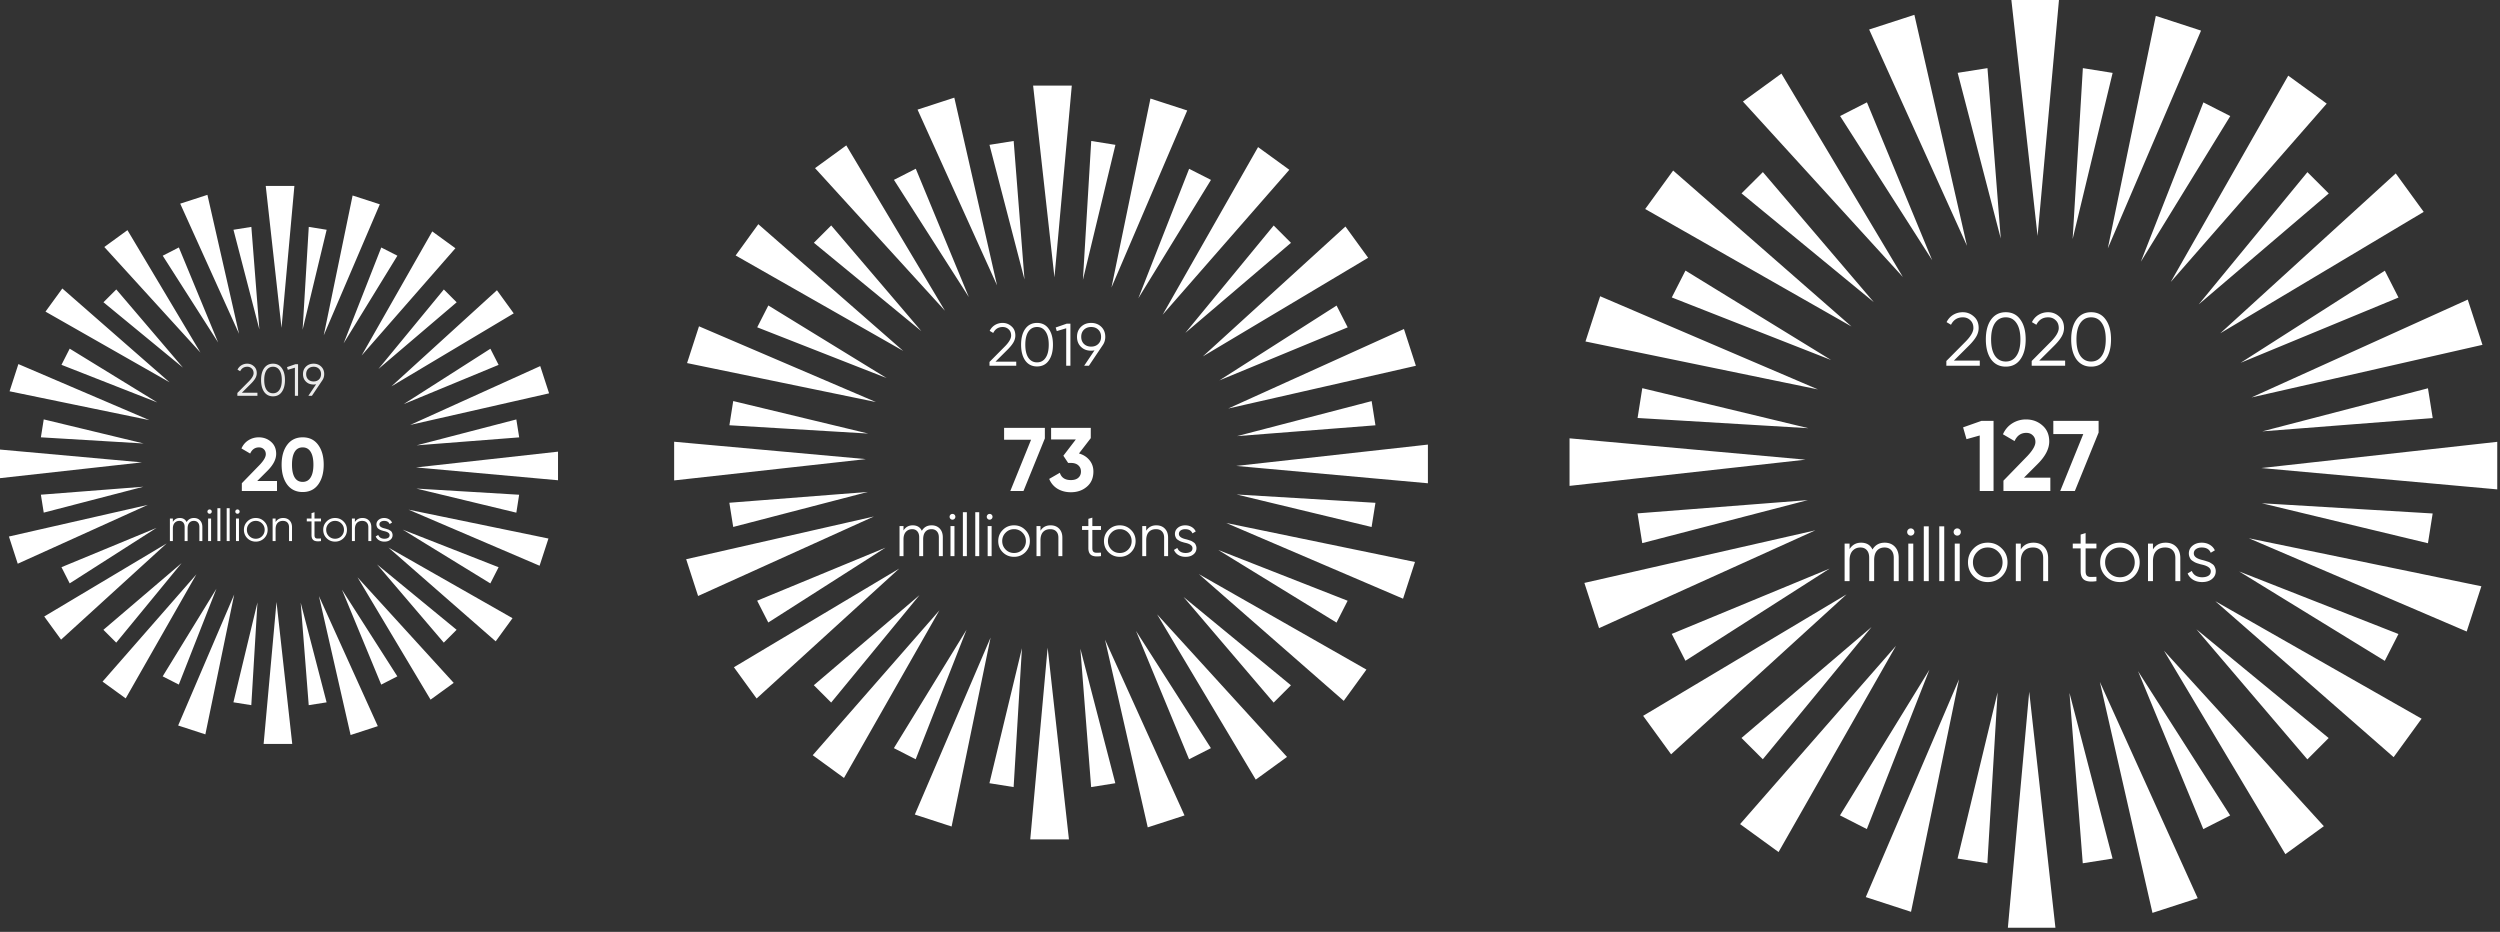 <svg width="499" height="186" viewBox="0 0 499 186" fill="none" xmlns="http://www.w3.org/2000/svg"><rect x="0" y="0" width="499" height="186" fill="#333333" stroke="none"/><g clip-path="url(#a)" fill="#fff"><path d="M58.76 37.11l-2.57 28.33-3.15-28.33h5.72zM41.4 38.89l6.31 27.73-11.74-25.97 5.43-1.76zm-15.96 7.05l14.57 24.43L20.82 49.3l4.62-3.36zm-13 11.64l21.41 18.73L9.08 62.2l3.36-4.62zM3.67 72.67l26.15 11.19L1.91 78.1l1.76-5.43zM0 95.44l28.33-3.15L0 89.73v5.71zm1.78 11.65l27.73-6.32-25.97 11.75-1.76-5.43zm7.05 15.96l24.43-14.58-21.07 19.2-3.36-4.62zm11.64 13l18.73-21.41-14.11 24.76-4.62-3.35zm15.09 8.76l11.19-26.15-5.76 27.92-5.43-1.77zm17.06 3.68l2.57-28.33 3.14 28.33h-5.71zm17.36-1.78l-6.32-27.73 11.75 25.96-5.43 1.77zm15.96-7.06l-14.58-24.42 19.2 21.07-4.62 3.35zm13-11.64l-21.41-18.72 24.77 14.1-3.36 4.62zm8.76-15.09l-26.15-11.19 27.92 5.76-1.77 5.43zm3.68-17.06L83.05 93.3l28.33-3.15v5.71zm-1.78-17.35l-27.73 6.31 25.96-11.75 1.77 5.44zm-7.06-15.96L78.12 77.12l21.07-19.19 3.35 4.62zm-11.64-13L72.18 70.96l14.1-24.77 4.62 3.36zm-15.09-8.77L64.62 66.93l5.76-27.91 5.43 1.76zM35.7 49.39l7.84 18.97-11.06-17.32 3.22-1.65zm-12.49 8.38l13.31 15.61-15.87-13.05 2.56-2.56zm-9.3 11.82L31.4 80.33l-19.13-7.51 1.64-3.23zM8.73 83.71l19.95 4.81-20.52-1.23.57-3.58zm-.57 15.03l20.46-1.59-19.89 5.17-.57-3.58zm4.11 14.47l18.96-7.84-17.32 11.07-1.64-3.23zm8.37 12.5l15.61-13.32-13.05 15.88-2.56-2.56zM32.47 135l10.73-17.49-7.51 19.13-3.22-1.64zm14.12 5.18l4.8-19.94-1.23 20.51-3.57-.57zm15.03.57l-1.6-20.45 5.17 19.89-3.57.56zm14.47-4.1l-7.84-18.96L79.31 135l-3.22 1.65zm12.49-8.38l-13.32-15.61 15.88 13.05-2.56 2.56zm9.29-11.82l-17.48-10.73 19.13 7.5-1.65 3.23zm5.19-14.12l-19.95-4.81 20.51 1.23-.56 3.58zm.57-15.03l-20.46 1.59 19.89-5.17.57 3.58zm-4.11-14.47l-18.96 7.84 17.32-11.06 1.64 3.22zm-8.37-12.49L75.53 73.65l13.06-15.87 2.56 2.56zm-11.83-9.3L68.59 68.53 76.1 49.4l3.22 1.64zM65.2 45.86l-4.8 19.95 1.23-20.52 3.57.57zm-15.03-.57l1.6 20.46-5.17-19.89 3.57-.57zm163.76-28.2l-3.46 38.27-4.26-38.27h7.72zm-23.45 2.4l8.53 37.47-15.87-35.08 7.34-2.39zm-21.56 9.53l19.69 33-25.93-28.46 6.24-4.54zm-17.56 15.73l28.92 25.29-33.45-19.05 4.53-6.24zm-11.84 20.38l35.32 15.12-37.7-7.78 2.38-7.34zm-4.96 23.04l38.27 3.47-38.27 4.25v-7.72zm2.4 23.45l37.47-8.53-35.09 15.87-2.38-7.34zm9.53 21.56l32.99-19.69-28.46 25.93-4.53-6.24zm15.73 17.56l25.29-28.92-19.05 33.46-6.24-4.54zm20.38 11.84l15.12-35.32-7.78 37.71-7.34-2.39zm23.04 4.96l3.47-38.26 4.25 38.26h-7.72zm23.45-2.4l-8.53-37.46 15.87 35.08-7.34 2.38zm21.56-9.53l-19.69-32.99 25.93 28.46-6.24 4.53zm17.56-15.72l-28.92-25.3 33.45 19.06-4.53 6.24zm11.84-20.39l-35.32-15.12 37.7 7.79-2.38 7.33zm4.96-23.04L246.75 93l38.26-4.26v7.72zm-2.4-23.45l-37.46 8.53 35.08-15.87 2.38 7.34zm-9.53-21.56l-32.99 19.69 28.46-25.93 4.53 6.24zm-15.73-17.56l-25.29 28.93 19.05-33.46 6.24 4.53zm-20.38-11.84l-15.12 35.33 7.78-37.71 7.34 2.38zm-54.18 11.63l10.59 25.62-14.95-23.4 4.36-2.22zM165.91 45l17.99 21.09-21.45-17.63 3.46-3.46zm-12.55 15.97l23.62 14.5-25.84-10.14 2.22-4.36zm-7.01 19.08l26.95 6.49-27.71-1.66.76-4.83zm-.77 20.3l27.64-2.16-26.87 6.99-.77-4.83zm5.55 19.55l25.62-10.59-23.4 14.94-2.22-4.35zm11.31 16.87l21.09-17.98-17.63 21.44-3.46-3.46zm15.98 12.56l14.5-23.63-10.15 25.85-4.35-2.22zm19.07 7l6.49-26.95-1.66 27.72-4.83-.77zm20.3.77l-2.15-27.64 6.98 26.87-4.83.77zm19.55-5.55l-10.59-25.61 14.95 23.39-4.36 2.22zm16.88-11.31l-17.99-21.09 21.44 17.63-3.45 3.46zm12.55-15.97l-23.62-14.5 25.84 10.14-2.22 4.36zm7-19.08l-26.94-6.49 27.71 1.66-.77 4.83zm.77-20.3l-27.63 2.16 26.87-6.99.76 4.83zM269 65.34l-25.62 10.59 23.4-14.94 2.22 4.35zm-11.32-16.87l-21.09 17.98 17.64-21.44 3.45 3.46zm-15.97-12.56l-14.5 23.63 10.14-25.85 4.36 2.22zm-19.07-7l-6.49 26.95 1.66-27.72 4.83.77zm-20.31-.77l2.16 27.64-6.99-26.87 4.83-.77zM401.47 0l5.23 47.1L410.97 0h-9.5zm-19.36 2.96l10.5 46.11-19.53-43.18 9.03-2.93zm-26.54 11.73l24.24 40.6-31.92-35.02 7.68-5.58zm-21.61 19.35l35.6 31.13-41.18-23.45 5.58-7.68zm-14.57 25.09l43.48 18.6-46.41-9.57 2.93-9.03zm-6.11 28.36l47.1 4.26-47.1 5.23v-9.49zm2.96 28.86l46.11-10.5-43.18 19.53-2.93-9.03zm11.73 26.53l40.6-24.24-35.02 31.92-5.58-7.68zm19.35 21.61l31.13-35.6L355 170.07l-7.68-5.58zm25.09 14.57l18.61-43.47-9.58 46.41-9.03-2.94zm28.36 6.11h9.49l-5.23-47.1-4.26 47.1zm28.86-2.96l-10.5-46.1 19.53 43.17-9.03 2.93zm26.53-11.72l-24.23-40.61 31.91 35.03-7.68 5.58zm21.61-19.36L442.18 120l41.17 23.45-5.58 7.68zm14.58-25.08l-43.48-18.61 46.41 9.58-2.93 9.03zm-40.99-32.63l47.09 4.26v-9.49l-47.09 5.23zm44.14-24.59l-46.11 10.5 43.17-19.53 2.94 9.03zm-11.73-26.54l-40.61 24.24 35.03-31.92 5.58 7.68zm-19.36-21.61l-31.13 35.6 23.45-41.18 7.68 5.58zM439.33 6.11l-18.61 43.47 9.58-46.41 9.03 2.94zm-66.69 14.32l13.03 31.52-18.39-28.79 5.36-2.73zm-20.77 13.92l22.14 25.96-26.4-21.71 4.26-4.25zm-15.45 19.66l29.07 17.85-31.8-12.49 2.73-5.36zm-8.62 23.47l33.16 7.99-34.1-2.04.94-5.95zm-.95 24.99l34.01-2.65-33.07 8.59-.94-5.94zm6.83 24.06l31.52-13.04-28.79 18.4-2.73-5.36zm13.92 20.77l25.96-22.14-21.7 26.39-4.26-4.25zm19.66 15.45l17.85-29.07-12.49 31.8-5.36-2.73zm23.47 8.62l7.99-33.17-2.04 34.11-5.95-.94zm24.99.94l-2.65-34.01 8.6 33.07-5.95.94zm24.06-6.82l-13.03-31.53 18.39 28.8-5.36 2.73zm20.77-13.92l-22.14-25.96 26.39 21.7-4.25 4.26zM476 131.91l-29.07-17.85 31.8 12.49-2.73 5.36zm8.62-23.48l-33.17-7.98 34.11 2.04-.94 5.94zm.95-24.98l-34.02 2.65 33.07-8.6.95 5.95zm-6.83-24.06l-31.52 13.03 28.79-18.39 2.73 5.36zm-13.92-20.77l-25.96 22.14 21.7-26.4 4.26 4.26zm-19.66-15.45l-17.85 29.07 12.49-31.8 5.36 2.73zm-23.48-8.62l-7.98 33.16 2.04-34.11 5.94.95zm-24.98-.95l2.65 34.01-8.6-33.07 5.95-.94zM395.166 73h-6.675v-.945l3.78-3.81c1.08-1.08 1.62-2.005 1.62-2.775 0-.65-.205-1.165-.615-1.545-.4-.39-.9-.585-1.5-.585-1.07 0-1.855.495-2.355 1.485l-.885-.525c.32-.64.765-1.13 1.335-1.47.57-.34 1.205-.51 1.905-.51.84 0 1.575.285 2.205.855.64.55.96 1.315.96 2.295 0 .58-.16 1.15-.48 1.71-.32.55-.81 1.155-1.47 1.815l-3 2.985h5.175V73zm8.109-1.29c-.69.98-1.665 1.47-2.925 1.47-1.25 0-2.23-.49-2.94-1.47-.69-.99-1.035-2.31-1.035-3.96 0-1.66.345-2.975 1.035-3.945.71-.99 1.69-1.485 2.94-1.485 1.26 0 2.235.495 2.925 1.485.7.97 1.05 2.285 1.05 3.945 0 1.66-.35 2.98-1.05 3.96zm-5.085-.705c.53.77 1.25 1.155 2.16 1.155.92 0 1.635-.385 2.145-1.155.52-.76.78-1.845.78-3.255s-.26-2.495-.78-3.255c-.51-.77-1.225-1.155-2.145-1.155-.91 0-1.63.385-2.16 1.155-.51.77-.765 1.855-.765 3.255s.255 2.485.765 3.255zM412.202 73h-6.675v-.945l3.78-3.81c1.08-1.08 1.62-2.005 1.62-2.775 0-.65-.205-1.165-.615-1.545-.4-.39-.9-.585-1.5-.585-1.07 0-1.855.495-2.355 1.485l-.885-.525c.32-.64.765-1.13 1.335-1.47.57-.34 1.205-.51 1.905-.51.84 0 1.575.285 2.205.855.64.55.96 1.315.96 2.295 0 .58-.16 1.15-.48 1.71-.32.55-.81 1.155-1.47 1.815l-3 2.985h5.175V73zm8.109-1.29c-.69.98-1.665 1.47-2.925 1.47-1.25 0-2.23-.49-2.94-1.47-.69-.99-1.035-2.31-1.035-3.96 0-1.66.345-2.975 1.035-3.945.71-.99 1.69-1.485 2.94-1.485 1.26 0 2.235.495 2.925 1.485.7.97 1.05 2.285 1.05 3.945 0 1.66-.35 2.98-1.05 3.96zm-5.085-.705c.53.77 1.25 1.155 2.16 1.155.92 0 1.635-.385 2.145-1.155.52-.76.78-1.845.78-3.255s-.26-2.495-.78-3.255c-.51-.77-1.225-1.155-2.145-1.155-.91 0-1.63.385-2.16 1.155-.51.77-.765 1.855-.765 3.255s.255 2.485.765 3.255zM202.843 73h-5.34v-.756l3.024-3.048c.864-.864 1.296-1.604 1.296-2.22 0-.52-.164-.932-.492-1.236-.32-.312-.72-.468-1.2-.468-.856 0-1.484.396-1.884 1.188l-.708-.42a2.776 2.776 0 0 1 1.068-1.176 2.918 2.918 0 0 1 1.524-.408c.672 0 1.26.228 1.764.684.512.44.768 1.052.768 1.836 0 .464-.128.92-.384 1.368-.256.44-.648.924-1.176 1.452l-2.4 2.388h4.14V73zm6.488-1.032c-.552.784-1.332 1.176-2.34 1.176-1 0-1.784-.392-2.352-1.176-.552-.792-.828-1.848-.828-3.168 0-1.328.276-2.38.828-3.156.568-.792 1.352-1.188 2.352-1.188 1.008 0 1.788.396 2.34 1.188.56.776.84 1.828.84 3.156s-.28 2.384-.84 3.168zm-4.068-.564c.424.616 1 .924 1.728.924.736 0 1.308-.308 1.716-.924.416-.608.624-1.476.624-2.604 0-1.128-.208-1.996-.624-2.604-.408-.616-.98-.924-1.716-.924-.728 0-1.304.308-1.728.924-.408.616-.612 1.484-.612 2.604s.204 1.988.612 2.604zm5.452-6.036l2.22-.768h.72V73h-.84v-7.476l-1.884.564-.216-.72zm9.898 1.86c0 .632-.172 1.192-.516 1.68L217.349 73h-.948l2.064-3.072c-.216.048-.44.072-.672.072-.832 0-1.508-.256-2.028-.768-.528-.512-.792-1.18-.792-2.004 0-.808.264-1.472.792-1.992.536-.52 1.212-.78 2.028-.78.816 0 1.492.26 2.028.78.528.52.792 1.184.792 1.992zm-4.26-1.416c-.36.36-.54.832-.54 1.416s.18 1.056.54 1.416c.376.36.856.54 1.44.54.592 0 1.068-.18 1.428-.54.368-.36.552-.832.552-1.416s-.184-1.056-.552-1.416c-.36-.36-.836-.54-1.428-.54-.584 0-1.064.18-1.44.54z"/><path opacity=".9" d="M51.383 79h-4.005v-.567l2.268-2.286c.648-.648.972-1.203.972-1.665 0-.39-.123-.699-.37-.927a1.238 1.238 0 0 0-.9-.351c-.641 0-1.112.297-1.412.891l-.531-.315c.192-.384.459-.678.8-.882a2.189 2.189 0 0 1 1.144-.306c.504 0 .945.171 1.323.513.384.33.576.789.576 1.377 0 .348-.096.69-.288 1.026-.192.33-.486.693-.882 1.089l-1.8 1.791h3.105V79zm4.865-.774c-.414.588-.999.882-1.755.882-.75 0-1.338-.294-1.764-.882-.414-.594-.62-1.386-.62-2.376 0-.996.206-1.785.62-2.367.426-.594 1.014-.891 1.764-.891.756 0 1.341.297 1.755.891.42.582.63 1.371.63 2.367s-.21 1.788-.63 2.376zm-3.05-.423c.317.462.75.693 1.295.693.552 0 .981-.231 1.287-.693.312-.456.468-1.107.468-1.953 0-.846-.156-1.497-.468-1.953-.306-.462-.735-.693-1.287-.693-.546 0-.978.231-1.296.693-.306.462-.459 1.113-.459 1.953 0 .84.153 1.491.46 1.953zm4.088-4.527l1.665-.576h.54V79h-.63v-5.607l-1.413.423-.162-.54zm7.424 1.395c0 .474-.129.894-.387 1.26L62.262 79h-.711l1.548-2.304c-.162.036-.33.054-.504.054-.624 0-1.131-.192-1.521-.576-.396-.384-.594-.885-.594-1.503 0-.606.198-1.104.594-1.494.402-.39.909-.585 1.521-.585.612 0 1.119.195 1.521.585.396.39.594.888.594 1.494zm-3.195-1.062c-.27.27-.405.624-.405 1.062 0 .438.135.792.405 1.062.282.27.642.405 1.08.405.444 0 .801-.135 1.071-.405.276-.27.414-.624.414-1.062 0-.438-.138-.792-.414-1.062-.27-.27-.627-.405-1.071-.405-.438 0-.798.135-1.08.405z"/><path d="M376.179 108.32c.85 0 1.53.27 2.04.81s.765 1.27.765 2.19V116h-.99v-4.68c0-.64-.165-1.14-.495-1.5-.33-.36-.775-.54-1.335-.54-.65 0-1.16.215-1.53.645-.37.43-.555 1.07-.555 1.92V116h-.99v-4.68c0-.65-.155-1.15-.465-1.5-.31-.36-.74-.54-1.29-.54-.63 0-1.15.22-1.56.66-.4.44-.6 1.075-.6 1.905V116h-.99v-7.5h.99v1.095c.54-.85 1.305-1.275 2.295-1.275 1.09 0 1.85.455 2.28 1.365.54-.91 1.35-1.365 2.43-1.365zm5.935-2.13c0 .2-.07.37-.21.51-.14.14-.31.21-.51.21s-.37-.07-.51-.21a.694.694 0 0 1-.21-.51c0-.2.07-.37.21-.51.14-.14.31-.21.51-.21s.37.07.51.21c.14.14.21.31.21.51zm-.225 9.81h-.99v-7.5h.99v7.5zm3.09 0h-.99v-10.95h.99V116zm3.091 0h-.99v-10.95h.99V116zm3.316-9.81c0 .2-.07.37-.21.51-.14.14-.31.21-.51.21s-.37-.07-.51-.21a.694.694 0 0 1-.21-.51c0-.2.07-.37.21-.51.14-.14.31-.21.51-.21s.37.07.51.21c.14.14.21.31.21.51zm-.225 9.81h-.99v-7.5h.99v7.5zm8.386-.945c-.77.75-1.7 1.125-2.79 1.125-1.11 0-2.045-.375-2.805-1.125-.76-.76-1.14-1.695-1.14-2.805s.38-2.04 1.14-2.79c.76-.76 1.695-1.14 2.805-1.14 1.1 0 2.03.38 2.79 1.14.77.75 1.155 1.68 1.155 2.79 0 1.1-.385 2.035-1.155 2.805zm-4.89-.69c.57.57 1.27.855 2.1.855.83 0 1.53-.285 2.1-.855.57-.59.855-1.295.855-2.115 0-.83-.285-1.53-.855-2.1-.57-.58-1.27-.87-2.1-.87-.83 0-1.53.29-2.1.87-.57.57-.855 1.27-.855 2.1 0 .82.285 1.525.855 2.115zm11.212-6.045c.9 0 1.615.28 2.145.84.53.55.795 1.295.795 2.235V116h-.99v-4.605c0-.67-.18-1.19-.54-1.56-.35-.37-.85-.555-1.5-.555-.75 0-1.345.235-1.785.705-.43.47-.645 1.165-.645 2.085V116h-.99v-7.5h.99v1.17c.56-.9 1.4-1.35 2.52-1.35zm12.579.18v.96h-2.16v4.545c0 .41.08.705.24.885.16.17.4.26.72.27.32 0 .72-.01 1.2-.03v.87c-1.07.16-1.865.085-2.385-.225-.51-.32-.765-.91-.765-1.77v-4.545h-1.575v-.96h1.575v-1.8l.99-.3v2.1h2.16zm7.481 6.555c-.77.75-1.7 1.125-2.79 1.125-1.11 0-2.045-.375-2.805-1.125-.76-.76-1.14-1.695-1.14-2.805s.38-2.04 1.14-2.79c.76-.76 1.695-1.14 2.805-1.14 1.1 0 2.03.38 2.79 1.14.77.75 1.155 1.68 1.155 2.79 0 1.1-.385 2.035-1.155 2.805zm-4.89-.69c.57.57 1.27.855 2.1.855.83 0 1.53-.285 2.1-.855.57-.59.855-1.295.855-2.115 0-.83-.285-1.53-.855-2.1-.57-.58-1.27-.87-2.1-.87-.83 0-1.53.29-2.1.87-.57.57-.855 1.27-.855 2.1 0 .82.285 1.525.855 2.115zm11.211-6.045c.9 0 1.615.28 2.145.84.53.55.795 1.295.795 2.235V116h-.99v-4.605c0-.67-.18-1.19-.54-1.56-.35-.37-.85-.555-1.5-.555-.75 0-1.345.235-1.785.705-.43.47-.645 1.165-.645 2.085V116h-.99v-7.5h.99v1.17c.56-.9 1.4-1.35 2.52-1.35zm5.635 2.145c0 .58.515 1.005 1.545 1.275.29.07.48.12.57.15.09.02.265.075.525.165.27.08.455.15.555.21.11.06.26.155.45.285.19.12.325.245.405.375.08.12.155.28.225.48.07.19.105.395.105.615 0 .64-.255 1.16-.765 1.56-.49.4-1.14.6-1.95.6-.7 0-1.305-.155-1.815-.465-.51-.32-.87-.74-1.08-1.26l.84-.495c.14.39.39.7.75.93.37.22.805.33 1.305.33.51 0 .925-.1 1.245-.3.32-.2.48-.5.48-.9 0-.58-.515-1.005-1.545-1.275-.29-.07-.48-.115-.57-.135-.09-.03-.27-.085-.54-.165a4.044 4.044 0 0 1-.555-.225c-.1-.06-.245-.15-.435-.27a1.498 1.498 0 0 1-.405-.375c-.08-.13-.155-.29-.225-.48-.07-.2-.105-.41-.105-.63 0-.61.24-1.12.72-1.53.5-.41 1.115-.615 1.845-.615.6 0 1.13.135 1.59.405.47.27.815.645 1.035 1.125l-.825.48c-.28-.7-.88-1.05-1.8-1.05-.45 0-.825.105-1.125.315-.3.21-.45.5-.45.87zm-251.942-5.609c.68 0 1.224.216 1.632.648.408.432.612 1.016.612 1.752V111h-.792v-3.744c0-.512-.132-.912-.396-1.2-.264-.288-.62-.432-1.068-.432-.52 0-.928.172-1.224.516-.296.344-.444.856-.444 1.536V111h-.792v-3.744c0-.52-.124-.92-.372-1.2-.248-.288-.592-.432-1.032-.432-.504 0-.92.176-1.248.528-.32.352-.48.86-.48 1.524V111h-.792v-6h.792v.876c.432-.68 1.044-1.02 1.836-1.02.872 0 1.48.364 1.824 1.092.432-.728 1.08-1.092 1.944-1.092zm4.748-1.704c0 .16-.056.296-.168.408a.555.555 0 0 1-.408.168.555.555 0 0 1-.408-.168.555.555 0 0 1-.168-.408c0-.16.056-.296.168-.408a.555.555 0 0 1 .408-.168c.16 0 .296.056.408.168a.555.555 0 0 1 .168.408zm-.18 7.848h-.792v-6h.792v6zm2.473 0h-.792v-8.76h.792V111zm2.472 0h-.792v-8.76h.792V111zm2.653-7.848c0 .16-.056.296-.168.408a.555.555 0 0 1-.408.168.555.555 0 0 1-.408-.168.555.555 0 0 1-.168-.408c0-.16.056-.296.168-.408a.555.555 0 0 1 .408-.168c.16 0 .296.056.408.168a.555.555 0 0 1 .168.408zm-.18 7.848h-.792v-6h.792v6zm6.709-.756c-.616.6-1.36.9-2.232.9-.888 0-1.636-.3-2.244-.9-.608-.608-.912-1.356-.912-2.244 0-.888.304-1.632.912-2.232.608-.608 1.356-.912 2.244-.912.88 0 1.624.304 2.232.912.616.6.924 1.344.924 2.232 0 .88-.308 1.628-.924 2.244zm-3.912-.552c.456.456 1.016.684 1.68.684.664 0 1.224-.228 1.68-.684a2.35 2.35 0 0 0 .684-1.692c0-.664-.228-1.224-.684-1.68a2.264 2.264 0 0 0-1.68-.696c-.664 0-1.224.232-1.68.696-.456.456-.684 1.016-.684 1.68 0 .656.228 1.22.684 1.692zm8.969-4.836c.72 0 1.292.224 1.716.672.424.44.636 1.036.636 1.788V111h-.792v-3.684c0-.536-.144-.952-.432-1.248-.28-.296-.68-.444-1.2-.444-.6 0-1.076.188-1.428.564-.344.376-.516.932-.516 1.668V111h-.792v-6h.792v.936c.448-.72 1.12-1.08 2.016-1.08zm10.063.144v.768h-1.728v3.636c0 .328.064.564.192.708.128.136.32.208.576.216.256 0 .576-.008.96-.024V111c-.856.128-1.492.068-1.908-.18-.408-.256-.612-.728-.612-1.416v-3.636h-1.26V105h1.26v-1.44l.792-.24V105h1.728zm5.985 5.244c-.616.6-1.36.9-2.232.9-.888 0-1.636-.3-2.244-.9-.608-.608-.912-1.356-.912-2.244 0-.888.304-1.632.912-2.232.608-.608 1.356-.912 2.244-.912.88 0 1.624.304 2.232.912.616.6.924 1.344.924 2.232 0 .88-.308 1.628-.924 2.244zm-3.912-.552c.456.456 1.016.684 1.68.684.664 0 1.224-.228 1.68-.684a2.35 2.35 0 0 0 .684-1.692c0-.664-.228-1.224-.684-1.68a2.264 2.264 0 0 0-1.68-.696c-.664 0-1.224.232-1.68.696-.456.456-.684 1.016-.684 1.68 0 .656.228 1.22.684 1.692zm8.969-4.836c.72 0 1.292.224 1.716.672.424.44.636 1.036.636 1.788V111h-.792v-3.684c0-.536-.144-.952-.432-1.248-.28-.296-.68-.444-1.2-.444-.6 0-1.076.188-1.428.564-.344.376-.516.932-.516 1.668V111h-.792v-6h.792v.936c.448-.72 1.12-1.08 2.016-1.08zm4.508 1.716c0 .464.412.804 1.236 1.02.232.056.384.096.456.12.072.016.212.06.42.132.216.064.364.12.444.168.088.048.208.124.36.228.152.096.26.196.324.3.064.096.124.224.18.384.056.152.084.316.084.492 0 .512-.204.928-.612 1.248-.392.32-.912.48-1.56.48-.56 0-1.044-.124-1.452-.372a2.105 2.105 0 0 1-.864-1.008l.672-.396c.112.312.312.56.6.744.296.176.644.264 1.044.264.408 0 .74-.08.996-.24.256-.16.384-.4.384-.72 0-.464-.412-.804-1.236-1.02a33.243 33.243 0 0 0-.456-.108 16.687 16.687 0 0 0-.432-.132 3.235 3.235 0 0 1-.444-.18c-.08-.048-.196-.12-.348-.216a1.199 1.199 0 0 1-.324-.3 2.165 2.165 0 0 1-.18-.384 1.515 1.515 0 0 1-.084-.504c0-.488.192-.896.576-1.224.4-.328.892-.492 1.476-.492.48 0 .904.108 1.272.324.376.216.652.516.828.9l-.66.384c-.224-.56-.704-.84-1.44-.84-.36 0-.66.084-.9.252-.24.168-.36.4-.36.696zm-196.601-3.18c.51 0 .918.162 1.224.486.306.324.46.762.46 1.314V108h-.595v-2.808c0-.384-.099-.684-.297-.9-.198-.216-.465-.324-.8-.324-.39 0-.697.129-.919.387-.222.258-.333.642-.333 1.152V108h-.594v-2.808c0-.39-.093-.69-.279-.9-.186-.216-.444-.324-.774-.324-.378 0-.69.132-.936.396-.24.264-.36.645-.36 1.143V108h-.594v-4.5h.594v.657c.324-.51.783-.765 1.377-.765.654 0 1.11.273 1.368.819.324-.546.81-.819 1.458-.819zm3.561-1.278c0 .12-.042.222-.126.306a.417.417 0 0 1-.306.126.417.417 0 0 1-.306-.126.417.417 0 0 1-.126-.306c0-.12.042-.222.126-.306a.417.417 0 0 1 .306-.126c.12 0 .222.042.306.126a.417.417 0 0 1 .126.306zM42.133 108h-.594v-4.5h.594v4.5zm1.855 0h-.594v-6.57h.594V108zm1.854 0h-.594v-6.57h.594V108zm1.99-5.886c0 .12-.042.222-.126.306a.417.417 0 0 1-.306.126.417.417 0 0 1-.306-.126.417.417 0 0 1-.126-.306c0-.12.042-.222.126-.306a.417.417 0 0 1 .306-.126c.12 0 .222.042.306.126a.417.417 0 0 1 .126.306zM47.697 108h-.594v-4.5h.594v4.5zm5.031-.567c-.462.45-1.02.675-1.674.675-.666 0-1.227-.225-1.683-.675-.456-.456-.684-1.017-.684-1.683 0-.666.228-1.224.684-1.674.456-.456 1.017-.684 1.683-.684.66 0 1.218.228 1.674.684.462.45.693 1.008.693 1.674 0 .66-.23 1.221-.693 1.683zm-2.934-.414c.342.342.762.513 1.26.513s.918-.171 1.26-.513c.342-.354.513-.777.513-1.269 0-.498-.17-.918-.513-1.26a1.698 1.698 0 0 0-1.26-.522c-.498 0-.918.174-1.26.522a1.713 1.713 0 0 0-.513 1.26c0 .492.171.915.513 1.269zm6.727-3.627c.54 0 .97.168 1.287.504.318.33.477.777.477 1.341V108h-.594v-2.763c0-.402-.108-.714-.324-.936-.21-.222-.51-.333-.9-.333-.45 0-.807.141-1.07.423-.259.282-.388.699-.388 1.251V108h-.594v-4.5h.594v.702c.336-.54.84-.81 1.512-.81zm7.548.108v.576h-1.296v2.727c0 .246.048.423.144.531.096.102.24.156.432.162.192 0 .432-.006.72-.018V108c-.642.096-1.12.051-1.431-.135-.306-.192-.46-.546-.46-1.062v-2.727h-.944v-.576h.945v-1.08l.594-.18v1.26h1.296zm4.488 3.933c-.462.45-1.02.675-1.674.675-.666 0-1.227-.225-1.683-.675-.456-.456-.684-1.017-.684-1.683 0-.666.228-1.224.684-1.674.456-.456 1.017-.684 1.683-.684.66 0 1.218.228 1.674.684.462.45.693 1.008.693 1.674 0 .66-.23 1.221-.693 1.683zm-2.934-.414c.342.342.762.513 1.26.513s.918-.171 1.26-.513c.342-.354.513-.777.513-1.269 0-.498-.17-.918-.513-1.26a1.698 1.698 0 0 0-1.26-.522c-.498 0-.918.174-1.26.522a1.713 1.713 0 0 0-.513 1.26c0 .492.171.915.513 1.269zm6.727-3.627c.54 0 .97.168 1.287.504.318.33.477.777.477 1.341V108h-.594v-2.763c0-.402-.108-.714-.324-.936-.21-.222-.51-.333-.9-.333-.45 0-.807.141-1.07.423-.259.282-.388.699-.388 1.251V108h-.594v-4.5h.594v.702c.336-.54.84-.81 1.512-.81zm3.38 1.287c0 .348.31.603.928.765.174.042.288.072.342.09.054.012.159.045.315.099.162.048.273.09.333.126a3.4 3.4 0 0 1 .27.171.744.744 0 0 1 .243.225 1.3 1.3 0 0 1 .135.288c.042.114.063.237.063.369 0 .384-.153.696-.46.936-.293.24-.683.36-1.17.36-.42 0-.782-.093-1.088-.279a1.579 1.579 0 0 1-.648-.756l.504-.297c.084.234.234.42.45.558.222.132.483.198.783.198.306 0 .555-.06.747-.18.192-.12.288-.3.288-.54 0-.348-.31-.603-.927-.765a24.932 24.932 0 0 0-.342-.081 12.515 12.515 0 0 0-.324-.099 2.427 2.427 0 0 1-.333-.135c-.06-.036-.147-.09-.261-.162a.9.9 0 0 1-.243-.225 1.624 1.624 0 0 1-.135-.288 1.136 1.136 0 0 1-.063-.378c0-.366.144-.672.432-.918.3-.246.669-.369 1.107-.369.36 0 .678.081.954.243.282.162.489.387.62.675l-.494.288c-.168-.42-.528-.63-1.08-.63-.27 0-.495.063-.675.189-.18.126-.27.3-.27.522zM391.833 85.3l3.68-1.3h2.4v14h-2.76V86.92l-2.64.74-.68-2.36zM409.248 98h-9.36v-2.06l4.78-4.92c1.066-1.133 1.6-2.067 1.6-2.8 0-.547-.174-.987-.52-1.32-.334-.333-.767-.5-1.3-.5-1.067 0-1.847.547-2.34 1.64l-2.32-1.36c.426-.947 1.046-1.673 1.86-2.18a5.075 5.075 0 0 1 2.76-.78c1.266 0 2.353.4 3.26 1.2.906.787 1.36 1.853 1.36 3.2 0 1.453-.767 2.947-2.3 4.48l-2.74 2.74h5.26V98zm.594-11.36V84h9.04v2.34L414.142 98h-2.92l4.6-11.36h-5.98zm-209.424 1.136V85.4h8.136v2.106L204.288 98h-2.628l4.14-10.224h-5.382zm17.302-.324l-2.358 3.06c.876.252 1.572.696 2.088 1.332.528.636.792 1.392.792 2.268 0 1.296-.438 2.31-1.314 3.042-.852.732-1.914 1.098-3.186 1.098-.996 0-1.878-.228-2.646-.684a4.047 4.047 0 0 1-1.674-1.98l2.124-1.224c.3.972 1.032 1.458 2.196 1.458.636 0 1.128-.15 1.476-.45.36-.312.54-.732.54-1.26 0-.516-.18-.93-.54-1.242-.348-.312-.84-.468-1.476-.468h-.54l-.954-1.44 2.484-3.24H209.8V85.4h7.92v2.052zM55.29 98h-7.02v-1.545l3.585-3.69c.8-.85 1.2-1.55 1.2-2.1 0-.41-.13-.74-.39-.99-.25-.25-.575-.375-.975-.375-.8 0-1.385.41-1.755 1.23l-1.74-1.02c.32-.71.785-1.255 1.395-1.635.62-.39 1.31-.585 2.07-.585.95 0 1.765.3 2.445.9.68.59 1.02 1.39 1.02 2.4 0 1.09-.575 2.21-1.725 3.36l-2.055 2.055h3.945V98zm5.122.21c-1.31 0-2.34-.495-3.09-1.485-.74-1.01-1.11-2.335-1.11-3.975 0-1.64.37-2.96 1.11-3.96.75-1 1.78-1.5 3.09-1.5 1.33 0 2.36.5 3.09 1.5.74 1 1.11 2.32 1.11 3.96 0 1.64-.37 2.965-1.11 3.975-.73.99-1.76 1.485-3.09 1.485zm2.145-5.46c0-1.12-.185-1.975-.555-2.565-.36-.59-.89-.885-1.59-.885-.7 0-1.23.295-1.59.885-.36.59-.54 1.445-.54 2.565 0 1.12.18 1.975.54 2.565.36.58.89.87 1.59.87.7 0 1.23-.295 1.59-.885.37-.59.555-1.44.555-2.55z"/></g><defs><clipPath id="a"><path fill="#fff" d="M0 0h498.45v185.17H0z"/></clipPath></defs></svg>